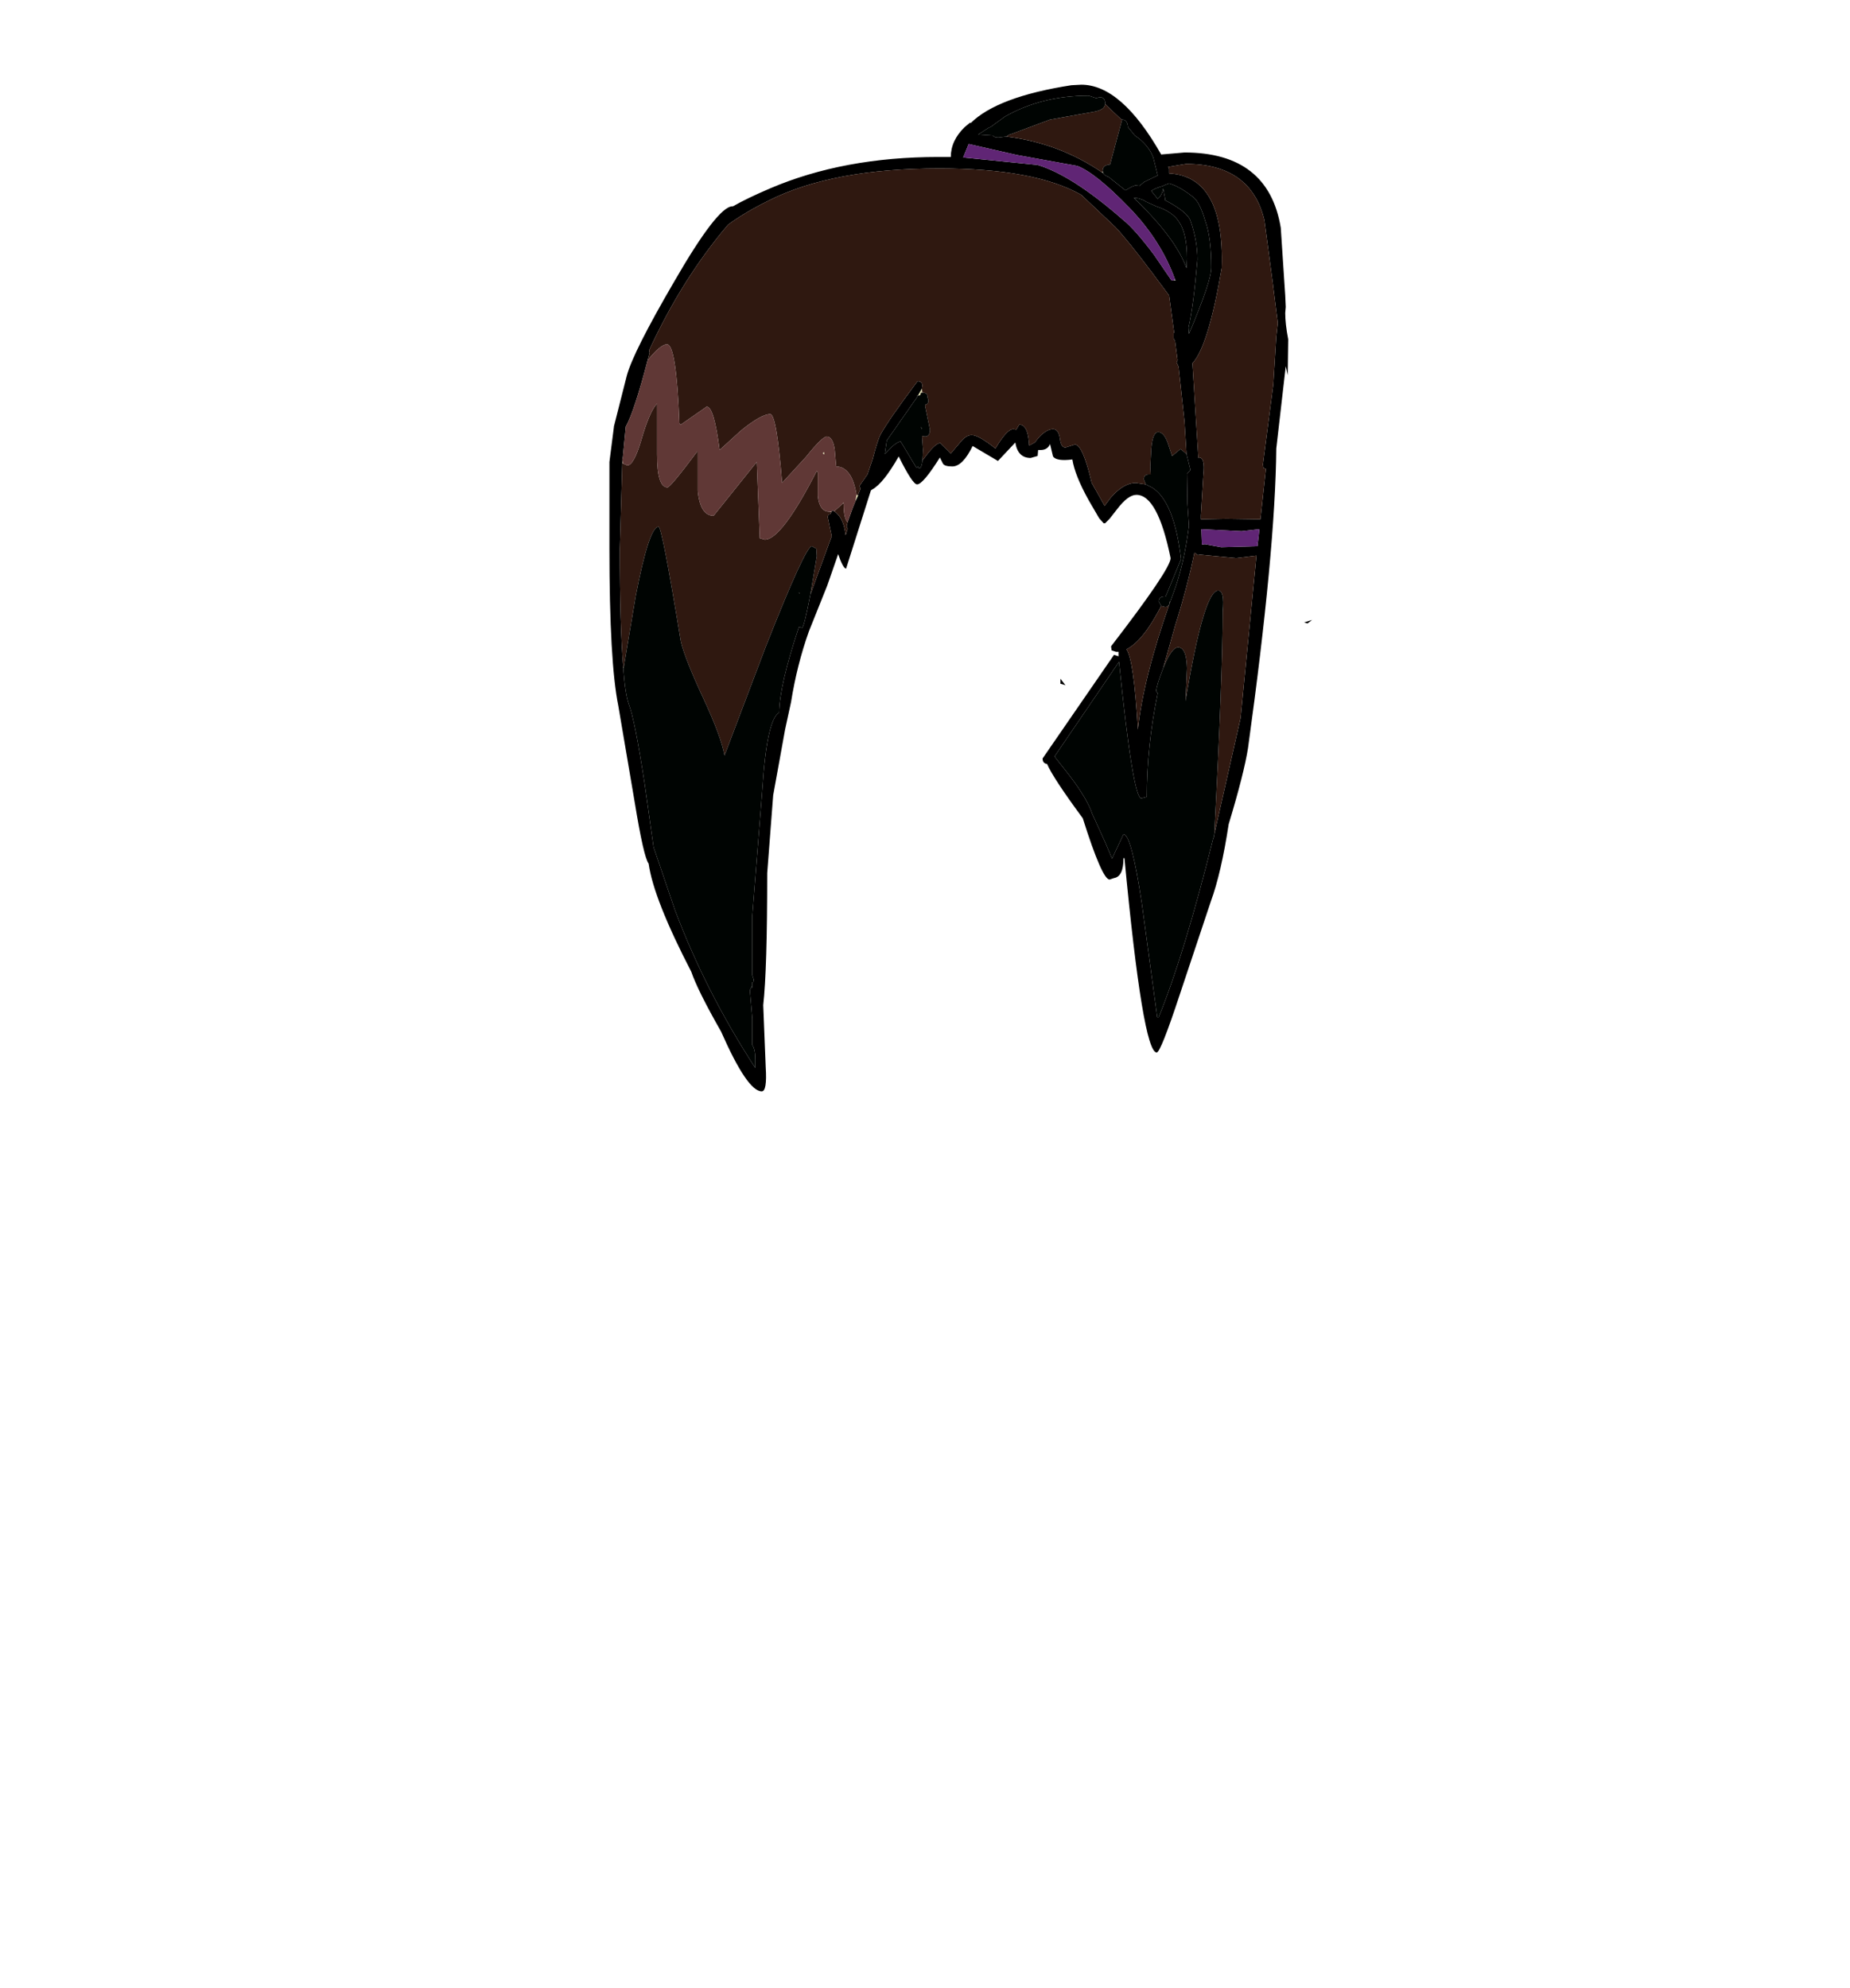 <?xml version="1.0" encoding="UTF-8"?>
<svg xmlns="http://www.w3.org/2000/svg" xmlns:xlink="http://www.w3.org/1999/xlink" width="296px" height="318px" viewBox="0 0 296 318" version="1.1">
<g id="surface1">
<path style=" stroke:none;fill-rule:evenodd;fill:rgb(0%,0%,0%);fill-opacity:1;" d="M 117.277 33.004 C 118.758 32.152 120.742 31.195 123.23 30.133 C 131.062 26.785 140.035 25.113 150.145 25.113 L 152.129 25.113 C 152.129 23.359 152.871 21.762 154.352 20.328 L 155.223 19.609 L 155.305 19.691 C 158.16 16.875 163.535 14.855 171.422 13.633 L 173.008 13.551 C 177.297 13.551 181.555 17.273 185.789 24.715 L 189.52 24.395 C 198.465 24.395 203.602 28.406 204.922 36.434 L 205.637 47.273 L 205.719 49.105 L 205.637 50.062 C 205.637 51.234 205.797 52.641 206.113 54.289 L 206.035 60.027 L 205.719 58.594 L 204.207 71.746 C 204.102 82.695 202.594 98.664 199.684 119.66 C 199.258 122.367 198.227 126.434 196.586 131.855 C 195.793 137.062 194.84 141.184 193.73 144.211 L 188.809 158.961 C 186.742 165.23 185.5 168.367 185.074 168.367 C 183.594 168.367 181.875 158.004 179.914 137.277 L 179.758 137.277 C 179.758 139.242 179.254 140.305 178.246 140.465 L 177.535 140.703 C 176.738 140.703 175.309 137.438 173.246 130.898 C 170.07 126.594 168.164 123.699 167.531 122.211 C 167.055 122.156 166.816 121.863 166.816 121.332 L 178.246 104.75 L 178.961 104.988 L 178.961 104.273 L 178.566 104.273 L 177.852 104.035 L 177.77 103.395 C 184.121 95.156 187.297 90.453 187.297 89.285 C 185.922 82.535 184.098 79.16 181.82 79.16 C 180.922 79.16 179.887 79.934 178.723 81.473 L 177.535 82.988 L 176.82 83.707 L 176.582 83.707 L 175.867 82.906 L 174.199 80.039 C 172.719 77.379 171.844 75.203 171.578 73.5 C 169.887 73.715 168.852 73.555 168.484 73.023 L 168.008 71.031 C 167.742 71.668 167.238 71.988 166.496 71.988 L 166.102 71.988 L 166.023 72.941 L 164.91 73.262 C 163.535 73.262 162.715 72.438 162.449 70.789 L 159.672 73.742 L 155.621 71.348 C 154.562 73.527 153.477 74.617 152.367 74.617 C 151.52 74.617 151.016 74.457 150.859 74.141 L 150.383 73.184 C 148.582 76.051 147.363 77.488 146.73 77.488 C 146.254 77.488 145.273 76 143.793 73.023 C 142.152 75.895 140.75 77.648 139.586 78.285 L 139.348 78.445 L 135.375 90.961 C 135.059 90.961 134.637 90.188 134.105 88.648 L 132.359 93.672 L 129.422 101.004 C 128.152 104.566 127.199 108.34 126.566 112.324 L 125.613 116.707 L 123.707 127.23 L 122.754 139.668 C 122.754 149.977 122.543 157.02 122.117 160.793 L 122.516 170.758 C 122.676 173.309 122.461 174.586 121.879 174.586 C 120.344 174.586 118.176 171.395 115.371 165.02 C 112.883 160.66 111.297 157.473 110.605 155.453 C 106.586 147.691 104.309 141.926 103.781 138.152 C 103.25 137.461 102.508 134.195 101.555 128.348 L 98.938 112.961 C 97.984 108.285 97.508 99.887 97.508 87.77 L 97.508 73.898 L 98.223 68.32 L 98.223 68.238 L 98.301 67.922 L 100.285 60.109 C 100.973 57.559 103.488 52.562 107.828 45.121 C 112.484 37.043 115.609 33.004 117.195 33.004 L 117.277 33.004 M 161.02 21.844 C 166.629 22.535 171.738 24.445 176.344 27.582 L 176.5 27.664 L 176.66 27.902 C 176.82 28.062 177.059 28.195 177.375 28.301 L 180.074 30.453 L 181.027 29.895 L 181.66 29.656 L 182.297 29.734 L 183.09 29.098 L 185.234 28.062 L 184.52 25.191 C 183.992 23.809 183.012 22.641 181.582 21.684 L 180.469 20.328 C 180.418 19.531 180.102 19.133 179.52 19.133 L 179.52 19.211 L 176.82 16.66 L 176.82 16.5 C 176.82 15.863 176.527 15.547 175.945 15.547 L 175.391 15.703 L 174.199 15.305 C 169.172 15.305 164.699 16.422 160.781 18.656 L 158.48 20.328 L 158.242 20.406 L 156.496 21.523 L 158.875 21.684 C 158.98 21.895 159.273 22.004 159.75 22.004 L 161.02 21.844 M 158.48 20.328 L 158.398 20.328 L 158.48 20.328 M 188.012 44.723 C 186.531 40.578 184.098 36.75 180.707 33.242 C 177.109 29.523 174.332 27.289 172.371 26.547 L 162.688 24.793 L 154.988 23.039 L 154.113 25.191 L 166.023 26.387 C 169.727 27.504 174.277 30.426 179.676 35.156 C 180.945 36.164 182.613 38.051 184.68 40.816 L 187.457 44.883 L 187.773 44.801 L 188.094 44.883 L 188.012 44.723 M 189.84 72.625 L 189.52 67.441 L 188.57 58.672 L 188.25 57.957 L 188.41 57.637 L 188.012 54.609 L 187.773 54.129 L 187.773 53.332 L 187.855 53.172 L 187.059 47.273 C 183.039 41.801 180.18 38.16 178.484 36.352 L 173.008 31.172 C 168.031 28.352 160.465 26.945 150.301 26.945 C 138.922 26.945 129.848 28.645 123.07 32.047 C 120.477 33.324 118.281 34.625 116.48 35.953 C 111.559 41.746 107.352 48.441 103.859 56.043 L 103.938 56.441 L 103.621 57.637 C 102.191 63.109 101.027 66.645 100.129 68.238 L 99.652 73.184 L 99.57 73.422 L 99.57 74.141 L 99.176 87.77 C 99.176 96.113 99.359 102.438 99.73 106.742 L 99.73 106.984 C 99.941 109.746 100.234 111.633 100.605 112.645 C 101.238 114.238 102.086 118.488 103.145 125.398 L 104.574 135.523 L 107.988 145.566 C 111.27 154.285 115.555 162.707 120.848 170.84 L 120.848 169.484 C 120.848 168.422 120.691 167.648 120.371 167.172 L 120.371 162.945 L 119.977 158.402 L 120.293 157.766 L 120.371 158.082 L 120.371 157.125 L 120.531 157.125 L 120.609 156.727 L 120.371 156.012 L 120.371 146.445 L 121.961 126.434 C 122.438 118.887 123.336 114.742 124.66 114 C 124.711 111.023 125.77 106.453 127.836 100.285 L 128.312 100.445 C 128.523 100.445 128.973 98.664 129.66 95.105 L 133.074 85.777 L 132.441 82.75 C 132.441 82.43 132.57 82.27 132.836 82.27 L 132.996 81.953 L 132.996 81.871 L 133.234 81.633 L 133.473 81.793 C 134.477 82.43 135.086 83.707 135.297 85.617 L 135.613 84.582 L 135.457 84.184 L 135.613 83.547 L 136.41 81.312 L 136.887 80.117 L 137.281 79.242 L 137.281 79.16 L 137.68 78.203 L 137.52 77.727 L 138.789 75.895 L 139.586 73.582 C 140.168 71.348 140.617 69.969 140.934 69.434 C 141.781 67.895 143.738 65.078 146.809 60.984 C 147.445 60.984 147.684 61.332 147.523 62.023 L 147.523 62.18 L 146.887 63.297 L 146.73 63.297 L 146.73 63.535 L 141.887 70.473 L 141.57 72.625 C 142.785 71.297 143.633 70.633 144.109 70.633 L 146.648 74.855 L 146.887 74.617 L 147.047 74.938 C 147.312 74.938 147.496 74.512 147.602 73.66 L 148.316 72.703 C 149.27 71.48 149.984 70.871 150.461 70.871 L 152.129 72.543 L 153.477 70.949 C 154.164 70.047 154.828 69.594 155.461 69.594 C 156.203 69.594 157.473 70.312 159.273 71.746 C 160.492 69.676 161.445 68.637 162.133 68.637 L 162.609 68.719 L 163.086 67.922 C 164.035 67.922 164.566 69.035 164.672 71.27 L 165.547 70.789 L 166.34 69.836 C 167.133 69.035 167.848 68.637 168.484 68.637 C 169.066 68.637 169.434 69.145 169.594 70.152 C 169.699 71.109 169.992 71.586 170.469 71.586 L 171.977 71.109 C 172.824 71.109 173.723 73.156 174.676 77.246 L 176.738 80.914 L 177.691 79.641 C 179.066 78.047 180.418 77.246 181.742 77.246 L 183.328 77.488 L 184.281 77.965 C 186.664 79.398 188.223 83.227 188.965 89.445 L 186.504 95.426 L 186.344 95.426 C 185.711 95.426 185.395 95.691 185.395 96.223 L 185.789 96.938 C 183.883 100.66 182.031 102.969 180.234 103.875 C 181.027 104.988 181.637 109.27 182.059 116.707 C 182.641 111.234 184.359 104.434 187.219 96.301 L 187.773 94.785 C 188.887 91.809 189.707 88.25 190.234 84.105 L 189.996 80.598 L 189.918 75.812 L 190.473 75.176 L 189.84 72.625 M 183.406 32.285 L 183.488 32.285 L 183.406 32.285 L 183.012 32.047 L 182.852 31.969 L 182.137 31.727 L 181.422 31.648 L 182.059 32.285 C 186.133 36.273 188.727 39.805 189.84 42.891 L 189.918 41.375 C 189.918 38.609 189.469 36.617 188.57 35.395 C 187.934 34.387 186.742 33.59 184.996 33.004 L 183.406 32.285 M 186.105 29.734 C 185.207 30 184.574 30.266 184.203 30.531 L 185.234 31.809 C 185.711 31.438 186 30.879 186.105 30.133 L 186.426 31.809 L 186.426 32.047 L 186.902 32.285 C 189.02 33.457 190.211 34.465 190.473 35.316 C 191.215 37.387 191.586 39.461 191.586 41.535 C 191.16 46.582 190.688 50.195 190.156 52.375 L 190.234 53.41 C 192.617 47.777 193.809 44.246 193.809 42.809 C 193.809 39.621 193.492 37.148 192.855 35.395 C 192.273 33.375 191.637 32.102 190.949 31.57 C 189.574 30.453 188.277 29.707 187.059 29.336 L 186.426 29.574 L 186.105 29.734 M 187.059 27.742 C 192.988 28.062 195.793 33.109 195.477 42.891 C 194.047 51.234 192.484 56.309 190.793 58.117 L 191.742 73.262 L 191.824 73.184 C 192.512 73.184 192.75 74.113 192.539 75.973 L 192.141 82.43 L 192.141 83.066 L 196.27 82.988 L 201.668 83.066 L 202.543 75.016 L 202.145 74.855 L 202.066 74.297 L 203.73 61.465 L 204.207 53.809 L 204.445 51.656 L 203.652 45.359 L 202.305 35.234 C 200.875 29.23 196.691 26.227 189.758 26.227 L 186.902 26.707 L 187.059 27.023 L 187.059 27.742 M 194.285 133.449 L 198.492 114.875 L 201.031 88.887 L 197.777 89.285 L 191.98 88.727 L 191.664 88.809 L 191.109 88.41 C 190.367 92.023 189.336 95.93 188.012 100.129 L 186.105 106.902 C 185.367 108.816 184.996 110.039 184.996 110.57 L 185.234 110.891 C 184.07 116.574 183.488 122.102 183.488 127.473 L 182.613 127.711 C 181.715 127.711 180.523 120.43 179.043 105.867 L 168.723 121.016 L 171.102 124.043 C 173.008 126.539 174.227 128.586 174.754 130.18 L 176.82 134.727 L 177.93 137.355 L 179.758 133.449 C 180.602 133.449 181.582 137.145 182.695 144.531 L 185.156 162.707 L 185.395 162.707 C 188.145 155.957 191.055 146.418 194.125 134.086 L 194.207 133.93 L 194.285 133.449 M 192.777 87.055 L 195.395 87.531 L 201.191 87.371 L 201.27 86.895 L 201.031 86.812 L 201.27 86.812 L 201.508 84.66 L 198.652 84.98 L 192.219 84.66 L 192.301 87.133 L 192.777 87.055 M 169.672 108.578 L 170.469 109.613 L 169.672 109.375 L 169.672 108.578 M 208.652 99.57 L 209.926 99.172 L 209.211 99.73 L 208.652 99.57 "/>
<path style=" stroke:none;fill-rule:evenodd;fill:rgb(91.373%,90.98%,69.804%);fill-opacity:1;" d="M 176.344 27.582 L 176.422 27.344 L 176.5 27.664 L 176.344 27.582 M 137.043 79.16 L 137.281 79.242 L 136.887 80.117 L 136.887 80.039 L 137.043 79.16 M 147.523 62.18 L 147.523 62.422 L 147.363 62.82 L 147.207 63.219 L 146.887 63.297 L 147.523 62.18 M 193.73 101.004 L 193.73 101.164 L 193.73 101.004 M 147.363 68.238 L 147.445 68.48 L 147.445 68.719 L 147.363 68.238 M 99.652 74.141 L 99.57 74.141 L 99.57 73.582 L 99.652 74.141 M 99.73 106.742 L 99.809 106.664 L 99.73 106.902 L 99.73 106.742 M 132.996 81.953 L 132.758 81.871 L 132.996 81.871 L 132.996 81.953 M 134.902 80.516 L 134.98 80.355 L 134.98 80.598 L 134.902 80.516 M 131.645 72.543 L 131.805 72.305 L 131.883 72.465 L 131.883 72.703 L 131.645 72.543 M 127.992 94.945 L 127.836 94.867 L 127.836 94.785 L 127.992 94.945 "/>
<path style=" stroke:none;fill-rule:evenodd;fill:rgb(72.941%,66.667%,52.549%);fill-opacity:1;" d="M 147.523 62.422 L 147.602 62.82 L 147.363 62.82 L 147.523 62.422 M 187.141 96.223 L 187.219 96.301 L 187.141 96.223 "/>
<path style=" stroke:none;fill-rule:evenodd;fill:rgb(37.647%,14.51%,45.882%);fill-opacity:1;" d="M 187.773 44.801 L 187.457 44.883 L 184.68 40.816 C 182.613 38.051 180.945 36.164 179.676 35.156 C 174.277 30.426 169.727 27.504 166.023 26.387 L 154.113 25.191 L 154.988 23.039 L 162.688 24.793 L 172.371 26.547 C 174.332 27.289 177.109 29.523 180.707 33.242 C 184.098 36.75 186.531 40.578 188.012 44.723 L 187.773 44.801 M 192.777 87.055 L 192.301 87.133 L 192.219 84.66 L 198.652 84.98 L 201.508 84.66 L 201.27 86.812 L 201.031 86.812 L 201.27 86.895 L 201.191 87.371 L 195.395 87.531 L 192.777 87.055 "/>
<path style=" stroke:none;fill-rule:evenodd;fill:rgb(18.431%,9.412%,6.275%);fill-opacity:1;" d="M 161.02 21.844 L 161.496 21.523 L 161.574 21.523 L 168.008 19.133 L 175.152 17.855 C 176.211 17.645 176.766 17.246 176.82 16.66 L 179.52 19.211 L 177.613 26.309 C 176.82 26.359 176.422 26.707 176.422 27.344 L 176.344 27.582 C 171.738 24.445 166.629 22.535 161.02 21.844 M 103.621 57.637 L 103.938 56.441 L 103.859 56.043 C 107.352 48.441 111.559 41.746 116.48 35.953 C 118.281 34.625 120.477 33.324 123.07 32.047 C 129.848 28.645 138.922 26.945 150.301 26.945 C 160.465 26.945 168.031 28.352 173.008 31.172 L 178.484 36.352 C 180.18 38.16 183.039 41.801 187.059 47.273 L 187.855 53.172 L 187.773 53.332 L 187.773 54.129 L 188.012 54.609 L 188.41 57.637 L 188.25 57.957 L 188.57 58.672 L 189.52 67.441 L 189.84 72.625 L 188.887 71.828 L 187.535 72.941 L 186.82 70.789 C 186.398 69.676 185.895 69.117 185.312 69.117 C 184.73 69.117 184.359 69.992 184.203 71.746 L 184.043 74.695 L 184.121 75.895 L 183.805 75.895 C 183.277 75.895 183.012 76.16 183.012 76.691 L 183.328 77.488 L 181.742 77.246 C 180.418 77.246 179.066 78.047 177.691 79.641 L 176.738 80.914 L 174.676 77.246 C 173.723 73.156 172.824 71.109 171.977 71.109 L 170.469 71.586 C 169.992 71.586 169.699 71.109 169.594 70.152 C 169.434 69.145 169.066 68.637 168.484 68.637 C 167.848 68.637 167.133 69.035 166.34 69.836 L 165.547 70.789 L 164.672 71.27 C 164.566 69.035 164.035 67.922 163.086 67.922 L 162.609 68.719 L 162.133 68.637 C 161.445 68.637 160.492 69.676 159.273 71.746 C 157.473 70.312 156.203 69.594 155.461 69.594 C 154.828 69.594 154.164 70.047 153.477 70.949 L 152.129 72.543 L 150.461 70.871 C 149.984 70.871 149.27 71.48 148.316 72.703 L 147.602 73.66 L 147.684 71.988 L 147.523 69.754 L 148 69.836 C 148.527 69.836 148.793 69.461 148.793 68.719 L 148 64.891 L 148.078 64.73 C 148.398 64.68 148.555 64.441 148.555 64.016 L 148.398 63.535 L 148.398 63.457 C 148.398 63.031 148.133 62.82 147.602 62.82 L 147.523 62.422 L 147.523 62.023 C 147.684 61.332 147.445 60.984 146.809 60.984 C 143.738 65.078 141.781 67.895 140.934 69.434 C 140.617 69.969 140.168 71.348 139.586 73.582 L 138.789 75.895 L 137.52 77.727 L 137.68 78.203 L 137.281 79.16 L 137.281 79.242 L 137.043 79.16 C 136.566 76.184 135.484 74.672 133.789 74.617 L 133.551 71.906 C 133.34 70.523 132.914 69.836 132.281 69.836 C 131.805 69.836 130.691 70.922 128.945 73.102 L 125.137 77.246 C 124.555 69.914 123.918 66.246 123.23 66.246 C 122.277 66.246 120.715 67.125 118.547 68.879 L 115.133 71.988 C 114.551 67.363 113.863 65.051 113.066 65.051 L 108.941 67.922 L 108.703 67.762 C 108.383 59.312 107.723 55.086 106.719 55.086 C 106.027 55.086 104.996 55.938 103.621 57.637 M 187.219 96.301 C 184.359 104.434 182.641 111.234 182.059 116.707 C 181.637 109.27 181.027 104.988 180.234 103.875 C 182.031 102.969 183.883 100.66 185.789 96.938 L 186.426 97.098 C 186.902 97.098 187.141 96.805 187.141 96.223 L 187.219 96.301 M 186.105 106.902 L 188.012 100.129 C 189.336 95.93 190.367 92.023 191.109 88.41 L 191.664 88.809 L 191.98 88.727 L 197.777 89.285 L 201.031 88.887 L 198.492 114.875 L 194.285 133.449 C 195.184 116.391 195.633 104.512 195.633 97.816 C 195.848 95.582 195.609 94.469 194.918 94.469 C 193.387 94.469 191.637 100.367 189.68 112.164 L 189.918 106.902 C 189.863 104.672 189.391 103.555 188.488 103.555 C 187.801 103.555 187.008 104.672 186.105 106.902 M 187.059 27.742 L 187.059 27.023 L 186.902 26.707 L 189.758 26.227 C 196.691 26.227 200.875 29.23 202.305 35.234 L 203.652 45.359 L 204.445 51.656 L 204.207 53.809 L 203.73 61.465 L 202.066 74.297 L 202.145 74.855 L 202.543 75.016 L 201.668 83.066 L 196.27 82.988 L 192.141 83.066 L 192.141 82.43 L 192.539 75.973 C 192.75 74.113 192.512 73.184 191.824 73.184 L 191.742 73.262 L 190.793 58.117 C 192.484 56.309 194.047 51.234 195.477 42.891 C 195.793 33.109 192.988 28.062 187.059 27.742 M 99.652 74.141 L 100.367 74.457 C 101.055 74.457 101.793 73.129 102.59 70.473 C 103.488 67.336 104.336 65.371 105.129 64.574 L 105.129 72.703 C 105.129 76.211 105.684 77.965 106.797 77.965 C 107.113 77.965 108.703 76.051 111.559 72.227 L 111.641 72.227 L 111.641 78.523 C 111.902 81.18 112.75 82.508 114.18 82.508 L 121.086 73.898 L 121.562 86.098 L 122.355 86.336 C 124.156 86.336 126.934 82.668 130.691 75.336 L 130.852 75.574 L 130.852 79.32 C 131.012 81.02 131.645 81.871 132.758 81.871 L 132.996 81.953 L 132.836 82.27 C 132.57 82.27 132.441 82.43 132.441 82.75 L 133.074 85.777 L 129.66 95.105 L 130.691 88.965 L 130.613 87.77 L 129.898 87.371 C 129.211 87.371 126.75 92.738 122.516 103.477 L 115.926 120.855 C 115.555 118.836 114.445 115.832 112.594 111.848 C 110.633 107.648 109.418 104.59 108.941 102.68 C 106.93 90.402 105.738 84.262 105.367 84.262 C 104.363 84.262 103.145 87.957 101.715 95.344 L 99.809 106.664 L 99.73 106.742 C 99.359 102.438 99.176 96.113 99.176 87.77 L 99.57 74.141 L 99.652 74.141 M 133.473 81.793 L 134.902 80.516 L 134.98 80.598 C 134.98 82.137 135.191 83.121 135.613 83.547 L 135.457 84.184 L 135.613 84.582 L 135.297 85.617 C 135.086 83.707 134.477 82.43 133.473 81.793 "/>
<path style=" stroke:none;fill-rule:evenodd;fill:rgb(0%,1.569%,0.784%);fill-opacity:1;" d="M 176.82 16.66 C 176.766 17.246 176.211 17.645 175.152 17.855 L 168.008 19.133 L 161.574 21.523 L 161.496 21.523 L 161.02 21.844 L 159.75 22.004 C 159.273 22.004 158.98 21.895 158.875 21.684 L 156.496 21.523 L 158.242 20.406 L 158.48 20.328 L 160.781 18.656 C 164.699 16.422 169.172 15.305 174.199 15.305 L 175.391 15.703 L 175.945 15.547 C 176.527 15.547 176.82 15.863 176.82 16.5 L 176.82 16.66 M 176.422 27.344 C 176.422 26.707 176.82 26.359 177.613 26.309 L 179.52 19.211 L 179.52 19.133 C 180.102 19.133 180.418 19.531 180.469 20.328 L 181.582 21.684 C 183.012 22.641 183.992 23.809 184.52 25.191 L 185.234 28.062 L 183.09 29.098 L 182.297 29.734 L 181.66 29.656 L 181.027 29.895 L 180.074 30.453 L 177.375 28.301 C 177.059 28.195 176.82 28.062 176.66 27.902 L 176.5 27.664 L 176.422 27.344 M 147.602 62.82 C 148.133 62.82 148.398 63.031 148.398 63.457 L 148.398 63.535 L 148.555 64.016 C 148.555 64.441 148.398 64.68 148.078 64.73 L 148 64.891 L 148.793 68.719 C 148.793 69.461 148.527 69.836 148 69.836 L 147.523 69.754 L 147.684 71.988 L 147.602 73.66 C 147.496 74.512 147.312 74.938 147.047 74.938 L 146.887 74.617 L 146.648 74.855 L 144.109 70.633 C 143.633 70.633 142.785 71.297 141.57 72.625 L 141.887 70.473 L 146.73 63.535 L 146.73 63.297 L 146.887 63.297 L 147.207 63.219 L 147.363 62.82 L 147.602 62.82 M 183.328 77.488 L 183.012 76.691 C 183.012 76.16 183.277 75.895 183.805 75.895 L 184.121 75.895 L 184.043 74.695 L 184.203 71.746 C 184.359 69.992 184.73 69.117 185.312 69.117 C 185.895 69.117 186.398 69.676 186.82 70.789 L 187.535 72.941 L 188.887 71.828 L 189.84 72.625 L 190.473 75.176 L 189.918 75.812 L 189.996 80.598 L 190.234 84.105 C 189.707 88.25 188.887 91.809 187.773 94.785 L 187.219 96.301 L 187.141 96.223 C 187.141 96.805 186.902 97.098 186.426 97.098 L 185.789 96.938 L 185.395 96.223 C 185.395 95.691 185.711 95.426 186.344 95.426 L 186.504 95.426 L 188.965 89.445 C 188.223 83.227 186.664 79.398 184.281 77.965 L 183.328 77.488 M 183.406 32.285 L 183.328 32.285 L 183.406 32.285 L 184.996 33.004 C 186.742 33.59 187.934 34.387 188.57 35.395 C 189.469 36.617 189.918 38.609 189.918 41.375 L 189.84 42.891 C 188.727 39.805 186.133 36.273 182.059 32.285 L 181.422 31.648 L 182.137 31.727 L 182.852 31.969 L 183.012 32.047 L 183.406 32.285 M 186.105 29.734 L 186.426 29.574 L 187.059 29.336 C 188.277 29.707 189.574 30.453 190.949 31.57 C 191.637 32.102 192.273 33.375 192.855 35.395 C 193.492 37.148 193.809 39.621 193.809 42.809 C 193.809 44.246 192.617 47.777 190.234 53.41 L 190.156 52.375 C 190.688 50.195 191.16 46.582 191.586 41.535 C 191.586 39.461 191.215 37.387 190.473 35.316 C 190.211 34.465 189.02 33.457 186.902 32.285 L 186.426 32.047 L 186.426 31.809 L 186.105 30.133 C 186 30.879 185.711 31.438 185.234 31.809 L 184.203 30.531 C 184.574 30.266 185.207 30 186.105 29.734 M 186.105 106.902 C 187.008 104.672 187.801 103.555 188.488 103.555 C 189.391 103.555 189.863 104.672 189.918 106.902 L 189.68 112.164 C 191.637 100.367 193.387 94.469 194.918 94.469 C 195.609 94.469 195.848 95.582 195.633 97.816 C 195.633 104.512 195.184 116.391 194.285 133.449 L 194.207 133.93 L 194.125 134.086 C 191.055 146.418 188.145 155.957 185.395 162.707 L 185.156 162.707 L 182.695 144.531 C 181.582 137.145 180.602 133.449 179.758 133.449 L 177.93 137.355 L 176.82 134.727 L 174.754 130.18 C 174.227 128.586 173.008 126.539 171.102 124.043 L 168.723 121.016 L 179.043 105.867 C 180.523 120.43 181.715 127.711 182.613 127.711 L 183.488 127.473 C 183.488 122.102 184.07 116.574 185.234 110.891 L 184.996 110.57 C 184.996 110.039 185.367 108.816 186.105 106.902 M 193.73 101.004 L 193.73 101.164 L 193.73 101.004 M 147.363 68.238 L 147.445 68.719 L 147.445 68.48 L 147.363 68.238 M 99.809 106.664 L 101.715 95.344 C 103.145 87.957 104.363 84.262 105.367 84.262 C 105.738 84.262 106.93 90.402 108.941 102.68 C 109.418 104.59 110.633 107.648 112.594 111.848 C 114.445 115.832 115.555 118.836 115.926 120.855 L 122.516 103.477 C 126.75 92.738 129.211 87.371 129.898 87.371 L 130.613 87.77 L 130.691 88.965 L 129.66 95.105 C 128.973 98.664 128.523 100.445 128.312 100.445 L 127.836 100.285 C 125.77 106.453 124.711 111.023 124.66 114 C 123.336 114.742 122.438 118.887 121.961 126.434 L 120.371 146.445 L 120.371 156.012 L 120.609 156.727 L 120.531 157.125 L 120.371 157.125 L 120.371 158.082 L 120.293 157.766 L 119.977 158.402 L 120.371 162.945 L 120.371 167.172 C 120.691 167.648 120.848 168.422 120.848 169.484 L 120.848 170.84 C 115.555 162.707 111.27 154.285 107.988 145.566 L 104.574 135.523 L 103.145 125.398 C 102.086 118.488 101.238 114.238 100.605 112.645 C 100.234 111.633 99.941 109.746 99.73 106.984 L 99.73 106.902 L 99.809 106.664 M 127.992 94.945 L 127.836 94.785 L 127.836 94.867 L 127.992 94.945 "/>
<path style=" stroke:none;fill-rule:evenodd;fill:rgb(37.647%,21.961%,21.176%);fill-opacity:1;" d="M 103.621 57.637 C 104.996 55.938 106.027 55.086 106.719 55.086 C 107.723 55.086 108.383 59.312 108.703 67.762 L 108.941 67.922 L 113.066 65.051 C 113.863 65.051 114.551 67.363 115.133 71.988 L 118.547 68.879 C 120.715 67.125 122.277 66.246 123.23 66.246 C 123.918 66.246 124.555 69.914 125.137 77.246 L 128.945 73.102 C 130.691 70.922 131.805 69.836 132.281 69.836 C 132.914 69.836 133.34 70.523 133.551 71.906 L 133.789 74.617 C 135.484 74.672 136.566 76.184 137.043 79.16 L 136.887 80.039 L 136.887 80.117 L 136.41 81.312 L 135.613 83.547 C 135.191 83.121 134.98 82.137 134.98 80.598 L 134.98 80.355 L 134.902 80.516 L 133.473 81.793 L 133.234 81.633 L 132.996 81.871 L 132.758 81.871 C 131.645 81.871 131.012 81.02 130.852 79.32 L 130.852 75.574 L 130.691 75.336 C 126.934 82.668 124.156 86.336 122.355 86.336 L 121.562 86.098 L 121.086 73.898 L 114.18 82.508 C 112.75 82.508 111.902 81.18 111.641 78.523 L 111.641 72.227 L 111.559 72.227 C 108.703 76.051 107.113 77.965 106.797 77.965 C 105.684 77.965 105.129 76.211 105.129 72.703 L 105.129 64.574 C 104.336 65.371 103.488 67.336 102.59 70.473 C 101.793 73.129 101.055 74.457 100.367 74.457 L 99.652 74.141 L 99.57 73.582 L 99.57 73.422 L 99.652 73.184 L 100.129 68.238 C 101.027 66.645 102.191 63.109 103.621 57.637 M 131.645 72.543 L 131.883 72.703 L 131.883 72.465 L 131.805 72.305 L 131.645 72.543 "/>
</g>
</svg>
